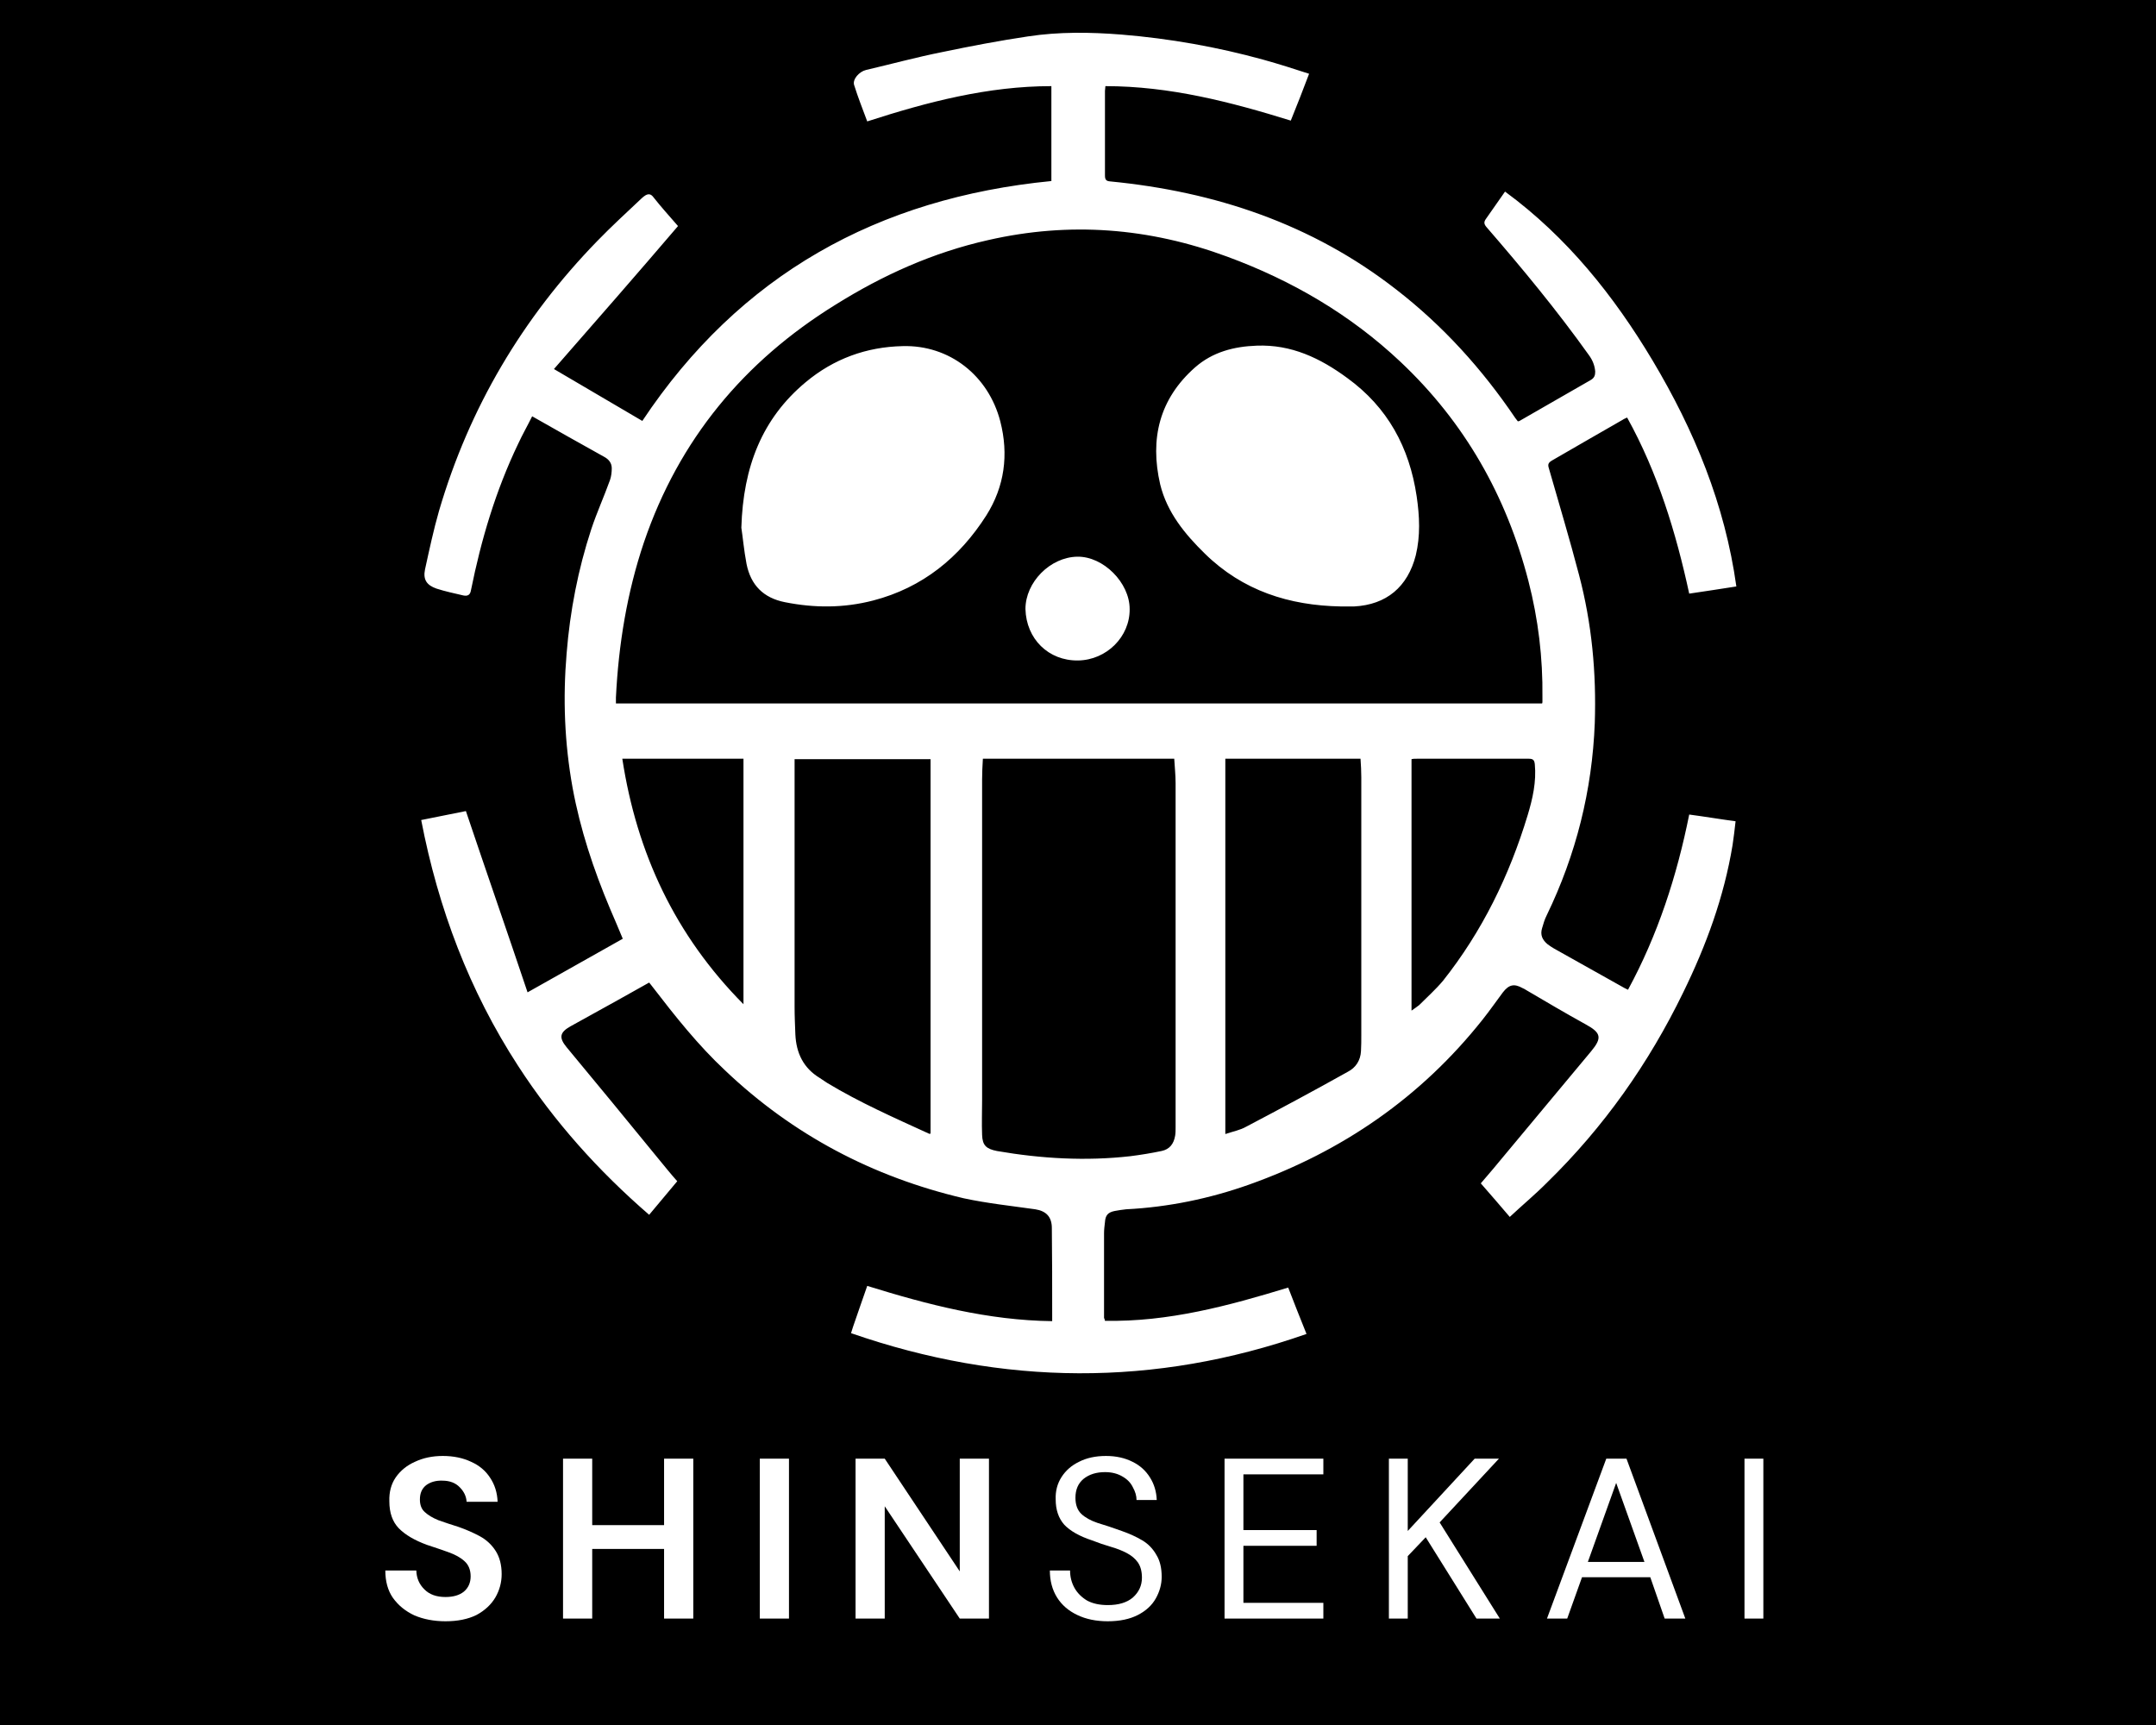 <svg xmlns="http://www.w3.org/2000/svg" xmlns:xlink="http://www.w3.org/1999/xlink" width="100" zoomAndPan="magnify" viewBox="0 0 75 60" height="80" preserveAspectRatio="xMidYMid meet" version="1.0"><defs><g/><clipPath id="ab1ce37e1c"><path d="M 14.652 1.051 L 60.402 1.051 L 60.402 48 L 14.652 48 Z M 14.652 1.051 " clip-rule="nonzero"/></clipPath></defs><rect x="-7.5" width="90" fill="#ffffff" y="-6" height="72" fill-opacity="1"/><rect x="-7.5" width="90" fill="#ffffff" y="-6" height="72" fill-opacity="1"/><rect x="-7.5" width="90" fill="#000000" y="-6" height="72" fill-opacity="1"/><g clip-path="url(#ab1ce37e1c)"><path fill="#ffffff" d="M 38.438 45.941 C 40.641 45.984 42.727 45.422 44.812 44.785 C 45.02 45.32 45.227 45.852 45.449 46.398 C 40.168 48.25 34.887 48.203 29.605 46.371 C 29.637 46.281 29.652 46.207 29.68 46.133 C 29.844 45.672 29.992 45.215 30.168 44.727 C 32.27 45.379 34.371 45.926 36.602 45.953 C 36.602 45.879 36.602 45.809 36.602 45.746 C 36.602 44.742 36.602 43.719 36.59 42.715 C 36.59 42.328 36.395 42.121 36.012 42.062 C 35.184 41.945 34.34 41.855 33.527 41.68 C 30.363 40.938 27.582 39.473 25.23 37.238 C 24.281 36.352 23.484 35.344 22.699 34.324 C 22.668 34.277 22.625 34.234 22.582 34.176 C 22.211 34.383 21.84 34.59 21.473 34.797 C 20.926 35.094 20.391 35.402 19.844 35.699 C 19.477 35.906 19.43 36.086 19.711 36.426 C 20.777 37.711 21.84 39 22.891 40.289 C 23.113 40.555 23.32 40.82 23.559 41.086 C 23.23 41.473 22.922 41.855 22.582 42.254 C 20.82 40.73 19.281 39.016 18.023 37.074 C 16.324 34.457 15.246 31.602 14.652 28.523 C 15.172 28.418 15.672 28.316 16.207 28.211 C 16.914 30.312 17.641 32.398 18.352 34.516 C 19.461 33.895 20.555 33.273 21.664 32.652 C 21.516 32.297 21.367 31.941 21.219 31.602 C 20.645 30.238 20.184 28.848 19.918 27.398 C 19.637 25.844 19.578 24.289 19.711 22.723 C 19.828 21.258 20.109 19.805 20.57 18.402 C 20.762 17.824 21.012 17.277 21.219 16.699 C 21.266 16.566 21.281 16.418 21.281 16.285 C 21.281 16.105 21.176 15.973 21.012 15.887 C 20.184 15.426 19.371 14.969 18.512 14.48 C 18.352 14.805 18.172 15.117 18.023 15.441 C 17.242 17.07 16.738 18.77 16.383 20.531 C 16.355 20.711 16.25 20.738 16.117 20.711 C 15.805 20.637 15.496 20.574 15.184 20.473 C 14.844 20.355 14.711 20.16 14.785 19.805 C 14.934 19.125 15.082 18.43 15.273 17.766 C 16.324 14.184 18.172 11.062 20.777 8.383 C 21.266 7.879 21.797 7.391 22.316 6.902 C 22.359 6.859 22.402 6.828 22.449 6.797 C 22.551 6.738 22.641 6.738 22.73 6.859 C 22.996 7.199 23.293 7.523 23.586 7.863 C 22.168 9.523 20.719 11.18 19.27 12.836 C 20.305 13.441 21.309 14.035 22.344 14.641 C 25.73 9.551 30.539 6.887 36.574 6.297 C 36.574 5.199 36.574 4.105 36.574 2.996 C 34.371 2.996 32.27 3.543 30.168 4.223 C 30.008 3.793 29.844 3.379 29.711 2.953 C 29.652 2.758 29.887 2.492 30.125 2.434 C 31.012 2.227 31.887 1.988 32.773 1.812 C 33.762 1.605 34.77 1.414 35.762 1.266 C 36.84 1.102 37.934 1.117 39.016 1.203 C 40.688 1.34 42.344 1.633 43.953 2.078 C 44.488 2.227 45.004 2.391 45.539 2.566 C 45.332 3.113 45.125 3.648 44.902 4.195 C 42.801 3.543 40.688 2.996 38.453 2.996 C 38.453 3.055 38.438 3.113 38.438 3.16 C 38.438 4.137 38.438 5.125 38.438 6.102 C 38.438 6.25 38.48 6.297 38.613 6.309 C 42.27 6.664 45.641 7.789 48.57 10.07 C 50.195 11.328 51.559 12.836 52.711 14.539 C 52.742 14.582 52.77 14.613 52.801 14.656 C 52.828 14.656 52.844 14.641 52.859 14.641 C 53.688 14.168 54.5 13.695 55.328 13.223 C 55.461 13.148 55.492 13.059 55.492 12.926 C 55.477 12.719 55.402 12.527 55.27 12.348 C 54.16 10.793 52.949 9.328 51.707 7.895 C 51.617 7.789 51.617 7.715 51.691 7.613 C 51.914 7.301 52.121 6.992 52.355 6.664 C 54.516 8.25 56.145 10.293 57.488 12.539 C 58.938 14.969 60.004 17.543 60.402 20.398 C 59.855 20.488 59.324 20.562 58.762 20.648 C 58.301 18.52 57.668 16.445 56.602 14.523 C 56.543 14.555 56.496 14.566 56.453 14.598 C 55.625 15.07 54.812 15.543 53.984 16.02 C 53.863 16.094 53.836 16.152 53.879 16.285 C 54.234 17.527 54.605 18.754 54.93 20 C 55.375 21.688 55.535 23.402 55.477 25.148 C 55.387 27.488 54.828 29.723 53.805 31.836 C 53.73 31.984 53.688 32.133 53.645 32.281 C 53.57 32.52 53.656 32.695 53.836 32.844 C 53.91 32.902 53.984 32.945 54.059 32.992 C 54.871 33.449 55.699 33.91 56.512 34.367 C 56.543 34.383 56.57 34.398 56.633 34.426 C 57.668 32.52 58.332 30.477 58.762 28.332 C 59.293 28.402 59.824 28.492 60.375 28.566 C 60.344 28.848 60.312 29.113 60.27 29.395 C 59.973 31.199 59.352 32.887 58.555 34.516 C 57.355 36.988 55.789 39.207 53.82 41.129 C 53.406 41.547 52.961 41.914 52.52 42.328 C 52.18 41.93 51.852 41.547 51.512 41.16 C 51.809 40.82 52.09 40.48 52.371 40.141 C 53.363 38.957 54.352 37.758 55.344 36.574 C 55.742 36.098 55.699 35.922 55.152 35.625 C 54.457 35.242 53.777 34.84 53.098 34.441 C 53.051 34.414 53.008 34.383 52.961 34.367 C 52.668 34.203 52.488 34.25 52.281 34.516 C 52.047 34.828 51.824 35.152 51.574 35.465 C 49.426 38.172 46.691 40.051 43.453 41.203 C 42.078 41.691 40.641 41.988 39.176 42.062 C 39.043 42.078 38.91 42.094 38.777 42.121 C 38.543 42.168 38.453 42.27 38.438 42.508 C 38.422 42.641 38.406 42.773 38.406 42.891 C 38.406 43.883 38.406 44.859 38.406 45.852 C 38.422 45.852 38.422 45.879 38.438 45.941 Z M 53.645 24.469 C 53.656 24.438 53.656 24.422 53.656 24.41 C 53.656 24.348 53.656 24.305 53.656 24.246 C 53.672 22.883 53.512 21.539 53.168 20.207 C 52.402 17.246 50.949 14.688 48.719 12.586 C 46.973 10.941 44.945 9.758 42.699 8.93 C 39.977 7.922 37.211 7.703 34.371 8.352 C 32.461 8.781 30.715 9.566 29.059 10.602 C 25.879 12.57 23.617 15.293 22.402 18.859 C 21.812 20.605 21.516 22.426 21.426 24.262 C 21.426 24.336 21.426 24.395 21.426 24.469 C 32.18 24.469 42.906 24.469 53.645 24.469 Z M 34.191 26.391 C 34.176 26.645 34.164 26.879 34.164 27.117 C 34.164 30.832 34.164 34.559 34.164 38.273 C 34.164 38.676 34.148 39.074 34.164 39.473 C 34.176 39.844 34.312 39.961 34.68 40.035 C 36.219 40.301 37.773 40.391 39.324 40.215 C 39.695 40.168 40.051 40.109 40.406 40.035 C 40.688 39.977 40.832 39.785 40.879 39.504 C 40.895 39.414 40.895 39.309 40.895 39.223 C 40.895 38.348 40.895 37.477 40.895 36.602 C 40.895 33.48 40.895 30.359 40.895 27.234 C 40.895 26.953 40.863 26.672 40.848 26.391 C 38.602 26.391 36.41 26.391 34.191 26.391 Z M 42.625 39.445 C 42.891 39.355 43.141 39.309 43.348 39.191 C 44.531 38.57 45.715 37.934 46.883 37.281 C 47.164 37.137 47.328 36.883 47.344 36.559 C 47.355 36.367 47.355 36.188 47.355 35.996 C 47.355 34.828 47.355 33.672 47.355 32.504 C 47.355 30.684 47.355 28.863 47.355 27.043 C 47.355 26.836 47.344 26.613 47.328 26.391 C 45.758 26.391 44.191 26.391 42.625 26.391 C 42.625 30.727 42.625 35.062 42.625 39.445 Z M 27.641 26.406 C 27.641 26.496 27.641 26.555 27.641 26.613 C 27.641 29.41 27.641 32.223 27.641 35.02 C 27.641 35.344 27.656 35.656 27.668 35.98 C 27.699 36.633 27.949 37.148 28.512 37.492 C 28.602 37.551 28.691 37.609 28.777 37.668 C 29.902 38.348 31.117 38.883 32.312 39.43 C 32.328 39.445 32.359 39.43 32.371 39.43 C 32.371 35.078 32.371 30.742 32.371 26.406 C 30.805 26.406 29.238 26.406 27.641 26.406 Z M 49.102 35.152 C 49.207 35.078 49.293 35.02 49.367 34.961 C 49.648 34.68 49.945 34.414 50.195 34.117 C 51.559 32.398 52.504 30.461 53.141 28.359 C 53.316 27.781 53.449 27.191 53.391 26.582 C 53.375 26.438 53.332 26.391 53.184 26.391 C 51.883 26.391 50.582 26.391 49.281 26.391 C 49.219 26.391 49.16 26.391 49.102 26.406 C 49.102 29.309 49.102 32.207 49.102 35.152 Z M 25.863 34.93 C 25.863 32.059 25.863 29.234 25.863 26.391 C 24.461 26.391 23.055 26.391 21.648 26.391 C 22.152 29.676 23.484 32.531 25.863 34.93 Z M 25.969 19.613 C 26.117 20.355 26.559 20.797 27.301 20.945 C 28.336 21.152 29.355 21.152 30.375 20.887 C 32.094 20.441 33.379 19.391 34.312 17.926 C 34.945 16.922 35.094 15.812 34.797 14.656 C 34.383 13.059 33.023 11.992 31.398 12.039 C 30.141 12.066 29 12.48 28.023 13.297 C 26.516 14.555 25.852 16.227 25.789 18.355 C 25.836 18.652 25.879 19.141 25.969 19.613 Z M 47.105 21.094 C 48.23 21.035 48.969 20.414 49.25 19.316 C 49.414 18.637 49.383 17.957 49.281 17.262 C 49.027 15.559 48.273 14.168 46.867 13.148 C 45.922 12.453 44.918 11.977 43.719 12.023 C 42.918 12.051 42.18 12.246 41.574 12.777 C 40.332 13.871 39.992 15.262 40.359 16.848 C 40.598 17.824 41.219 18.578 41.914 19.258 C 43.23 20.547 44.844 21.062 46.648 21.094 C 46.793 21.094 46.957 21.094 47.105 21.094 Z M 37.504 22.973 C 38.496 22.957 39.309 22.145 39.297 21.184 C 39.297 20.266 38.379 19.348 37.477 19.363 C 36.531 19.379 35.672 20.25 35.672 21.184 C 35.699 22.219 36.469 22.988 37.504 22.973 Z M 37.504 22.973 " fill-opacity="1" fill-rule="nonzero"/></g><g fill="#ffffff" fill-opacity="1"><g transform="translate(13.06, 56.298)"><g><path d="M 2.438 0.094 C 2.031 0.094 1.672 0.023 1.359 -0.109 C 1.047 -0.254 0.797 -0.457 0.609 -0.719 C 0.43 -0.977 0.344 -1.297 0.344 -1.672 L 1.422 -1.672 C 1.43 -1.41 1.523 -1.191 1.703 -1.016 C 1.879 -0.836 2.125 -0.75 2.438 -0.75 C 2.707 -0.75 2.922 -0.812 3.078 -0.938 C 3.234 -1.07 3.312 -1.25 3.312 -1.469 C 3.312 -1.695 3.238 -1.875 3.094 -2 C 2.957 -2.125 2.77 -2.227 2.531 -2.312 C 2.301 -2.395 2.055 -2.477 1.797 -2.562 C 1.367 -2.719 1.039 -2.91 0.812 -3.141 C 0.594 -3.367 0.484 -3.68 0.484 -4.078 C 0.473 -4.398 0.547 -4.676 0.703 -4.906 C 0.867 -5.145 1.094 -5.328 1.375 -5.453 C 1.656 -5.586 1.977 -5.656 2.344 -5.656 C 2.719 -5.656 3.047 -5.586 3.328 -5.453 C 3.609 -5.328 3.828 -5.145 3.984 -4.906 C 4.148 -4.664 4.238 -4.383 4.25 -4.062 L 3.172 -4.062 C 3.16 -4.25 3.082 -4.414 2.938 -4.562 C 2.789 -4.719 2.586 -4.797 2.328 -4.797 C 2.109 -4.805 1.922 -4.754 1.766 -4.641 C 1.617 -4.523 1.547 -4.359 1.547 -4.141 C 1.547 -3.953 1.602 -3.805 1.719 -3.703 C 1.832 -3.598 1.988 -3.504 2.188 -3.422 C 2.395 -3.348 2.629 -3.27 2.891 -3.188 C 3.16 -3.094 3.41 -2.984 3.641 -2.859 C 3.867 -2.734 4.051 -2.562 4.188 -2.344 C 4.32 -2.133 4.391 -1.867 4.391 -1.547 C 4.391 -1.254 4.316 -0.984 4.172 -0.734 C 4.023 -0.484 3.805 -0.281 3.516 -0.125 C 3.223 0.02 2.863 0.094 2.438 0.094 Z M 2.438 0.094 "/></g></g></g><g fill="#ffffff" fill-opacity="1"><g transform="translate(19.039, 56.298)"><g><path d="M 0.547 0 L 0.547 -5.562 L 1.562 -5.562 L 1.562 -3.25 L 4.062 -3.25 L 4.062 -5.562 L 5.078 -5.562 L 5.078 0 L 4.062 0 L 4.062 -2.422 L 1.562 -2.422 L 1.562 0 Z M 0.547 0 "/></g></g></g><g fill="#ffffff" fill-opacity="1"><g transform="translate(25.884, 56.298)"><g><path d="M 0.547 0 L 0.547 -5.562 L 1.562 -5.562 L 1.562 0 Z M 0.547 0 "/></g></g></g><g fill="#ffffff" fill-opacity="1"><g transform="translate(29.215, 56.298)"><g><path d="M 0.547 0 L 0.547 -5.562 L 1.562 -5.562 L 4.172 -1.641 L 4.172 -5.562 L 5.188 -5.562 L 5.188 0 L 4.172 0 L 1.562 -3.906 L 1.562 0 Z M 0.547 0 "/></g></g></g><g fill="#ffffff" fill-opacity="1"><g transform="translate(36.177, 56.298)"><g><path d="M 2.359 0.094 C 1.953 0.094 1.598 0.02 1.297 -0.125 C 0.992 -0.27 0.758 -0.473 0.594 -0.734 C 0.426 -1.004 0.344 -1.316 0.344 -1.672 L 1.047 -1.672 C 1.047 -1.453 1.098 -1.25 1.203 -1.062 C 1.305 -0.883 1.453 -0.738 1.641 -0.625 C 1.836 -0.52 2.078 -0.469 2.359 -0.469 C 2.734 -0.469 3.023 -0.555 3.234 -0.734 C 3.441 -0.922 3.547 -1.148 3.547 -1.422 C 3.547 -1.641 3.5 -1.816 3.406 -1.953 C 3.312 -2.086 3.18 -2.195 3.016 -2.281 C 2.859 -2.363 2.672 -2.438 2.453 -2.5 C 2.242 -2.562 2.031 -2.633 1.812 -2.719 C 1.375 -2.863 1.051 -3.047 0.844 -3.266 C 0.645 -3.492 0.547 -3.785 0.547 -4.141 C 0.535 -4.43 0.602 -4.691 0.75 -4.922 C 0.895 -5.148 1.098 -5.328 1.359 -5.453 C 1.617 -5.586 1.93 -5.656 2.297 -5.656 C 2.648 -5.656 2.957 -5.586 3.219 -5.453 C 3.477 -5.328 3.68 -5.145 3.828 -4.906 C 3.973 -4.676 4.051 -4.414 4.062 -4.125 L 3.359 -4.125 C 3.359 -4.27 3.316 -4.414 3.234 -4.562 C 3.16 -4.719 3.039 -4.844 2.875 -4.938 C 2.707 -5.039 2.504 -5.094 2.266 -5.094 C 1.961 -5.094 1.711 -5.016 1.516 -4.859 C 1.328 -4.703 1.234 -4.484 1.234 -4.203 C 1.234 -3.961 1.301 -3.773 1.438 -3.641 C 1.57 -3.516 1.758 -3.41 2 -3.328 C 2.25 -3.254 2.531 -3.16 2.844 -3.047 C 3.113 -2.953 3.352 -2.844 3.562 -2.719 C 3.77 -2.594 3.93 -2.426 4.047 -2.219 C 4.172 -2.02 4.234 -1.766 4.234 -1.453 C 4.234 -1.191 4.164 -0.941 4.031 -0.703 C 3.895 -0.461 3.688 -0.27 3.406 -0.125 C 3.125 0.02 2.773 0.094 2.359 0.094 Z M 2.359 0.094 "/></g></g></g><g fill="#ffffff" fill-opacity="1"><g transform="translate(42.004, 56.298)"><g><path d="M 0.594 0 L 0.594 -5.562 L 4.031 -5.562 L 4.031 -5.016 L 1.25 -5.016 L 1.25 -3.078 L 3.797 -3.078 L 3.797 -2.531 L 1.25 -2.531 L 1.25 -0.547 L 4.031 -0.547 L 4.031 0 Z M 0.594 0 "/></g></g></g><g fill="#ffffff" fill-opacity="1"><g transform="translate(47.721, 56.298)"><g><path d="M 0.594 0 L 0.594 -5.562 L 1.25 -5.562 L 1.25 -3.047 L 3.578 -5.562 L 4.422 -5.562 L 2.359 -3.344 L 4.453 0 L 3.641 0 L 1.875 -2.828 L 1.25 -2.172 L 1.25 0 Z M 0.594 0 "/></g></g></g><g fill="#ffffff" fill-opacity="1"><g transform="translate(53.58, 56.298)"><g><path d="M 0.234 0 L 2.297 -5.562 L 3 -5.562 L 5.047 0 L 4.328 0 L 3.828 -1.438 L 1.453 -1.438 L 0.938 0 Z M 1.656 -1.969 L 3.625 -1.969 L 2.641 -4.719 Z M 1.656 -1.969 "/></g></g></g><g fill="#ffffff" fill-opacity="1"><g transform="translate(60.091, 56.298)"><g><path d="M 0.594 0 L 0.594 -5.562 L 1.25 -5.562 L 1.25 0 Z M 0.594 0 "/></g></g></g></svg>